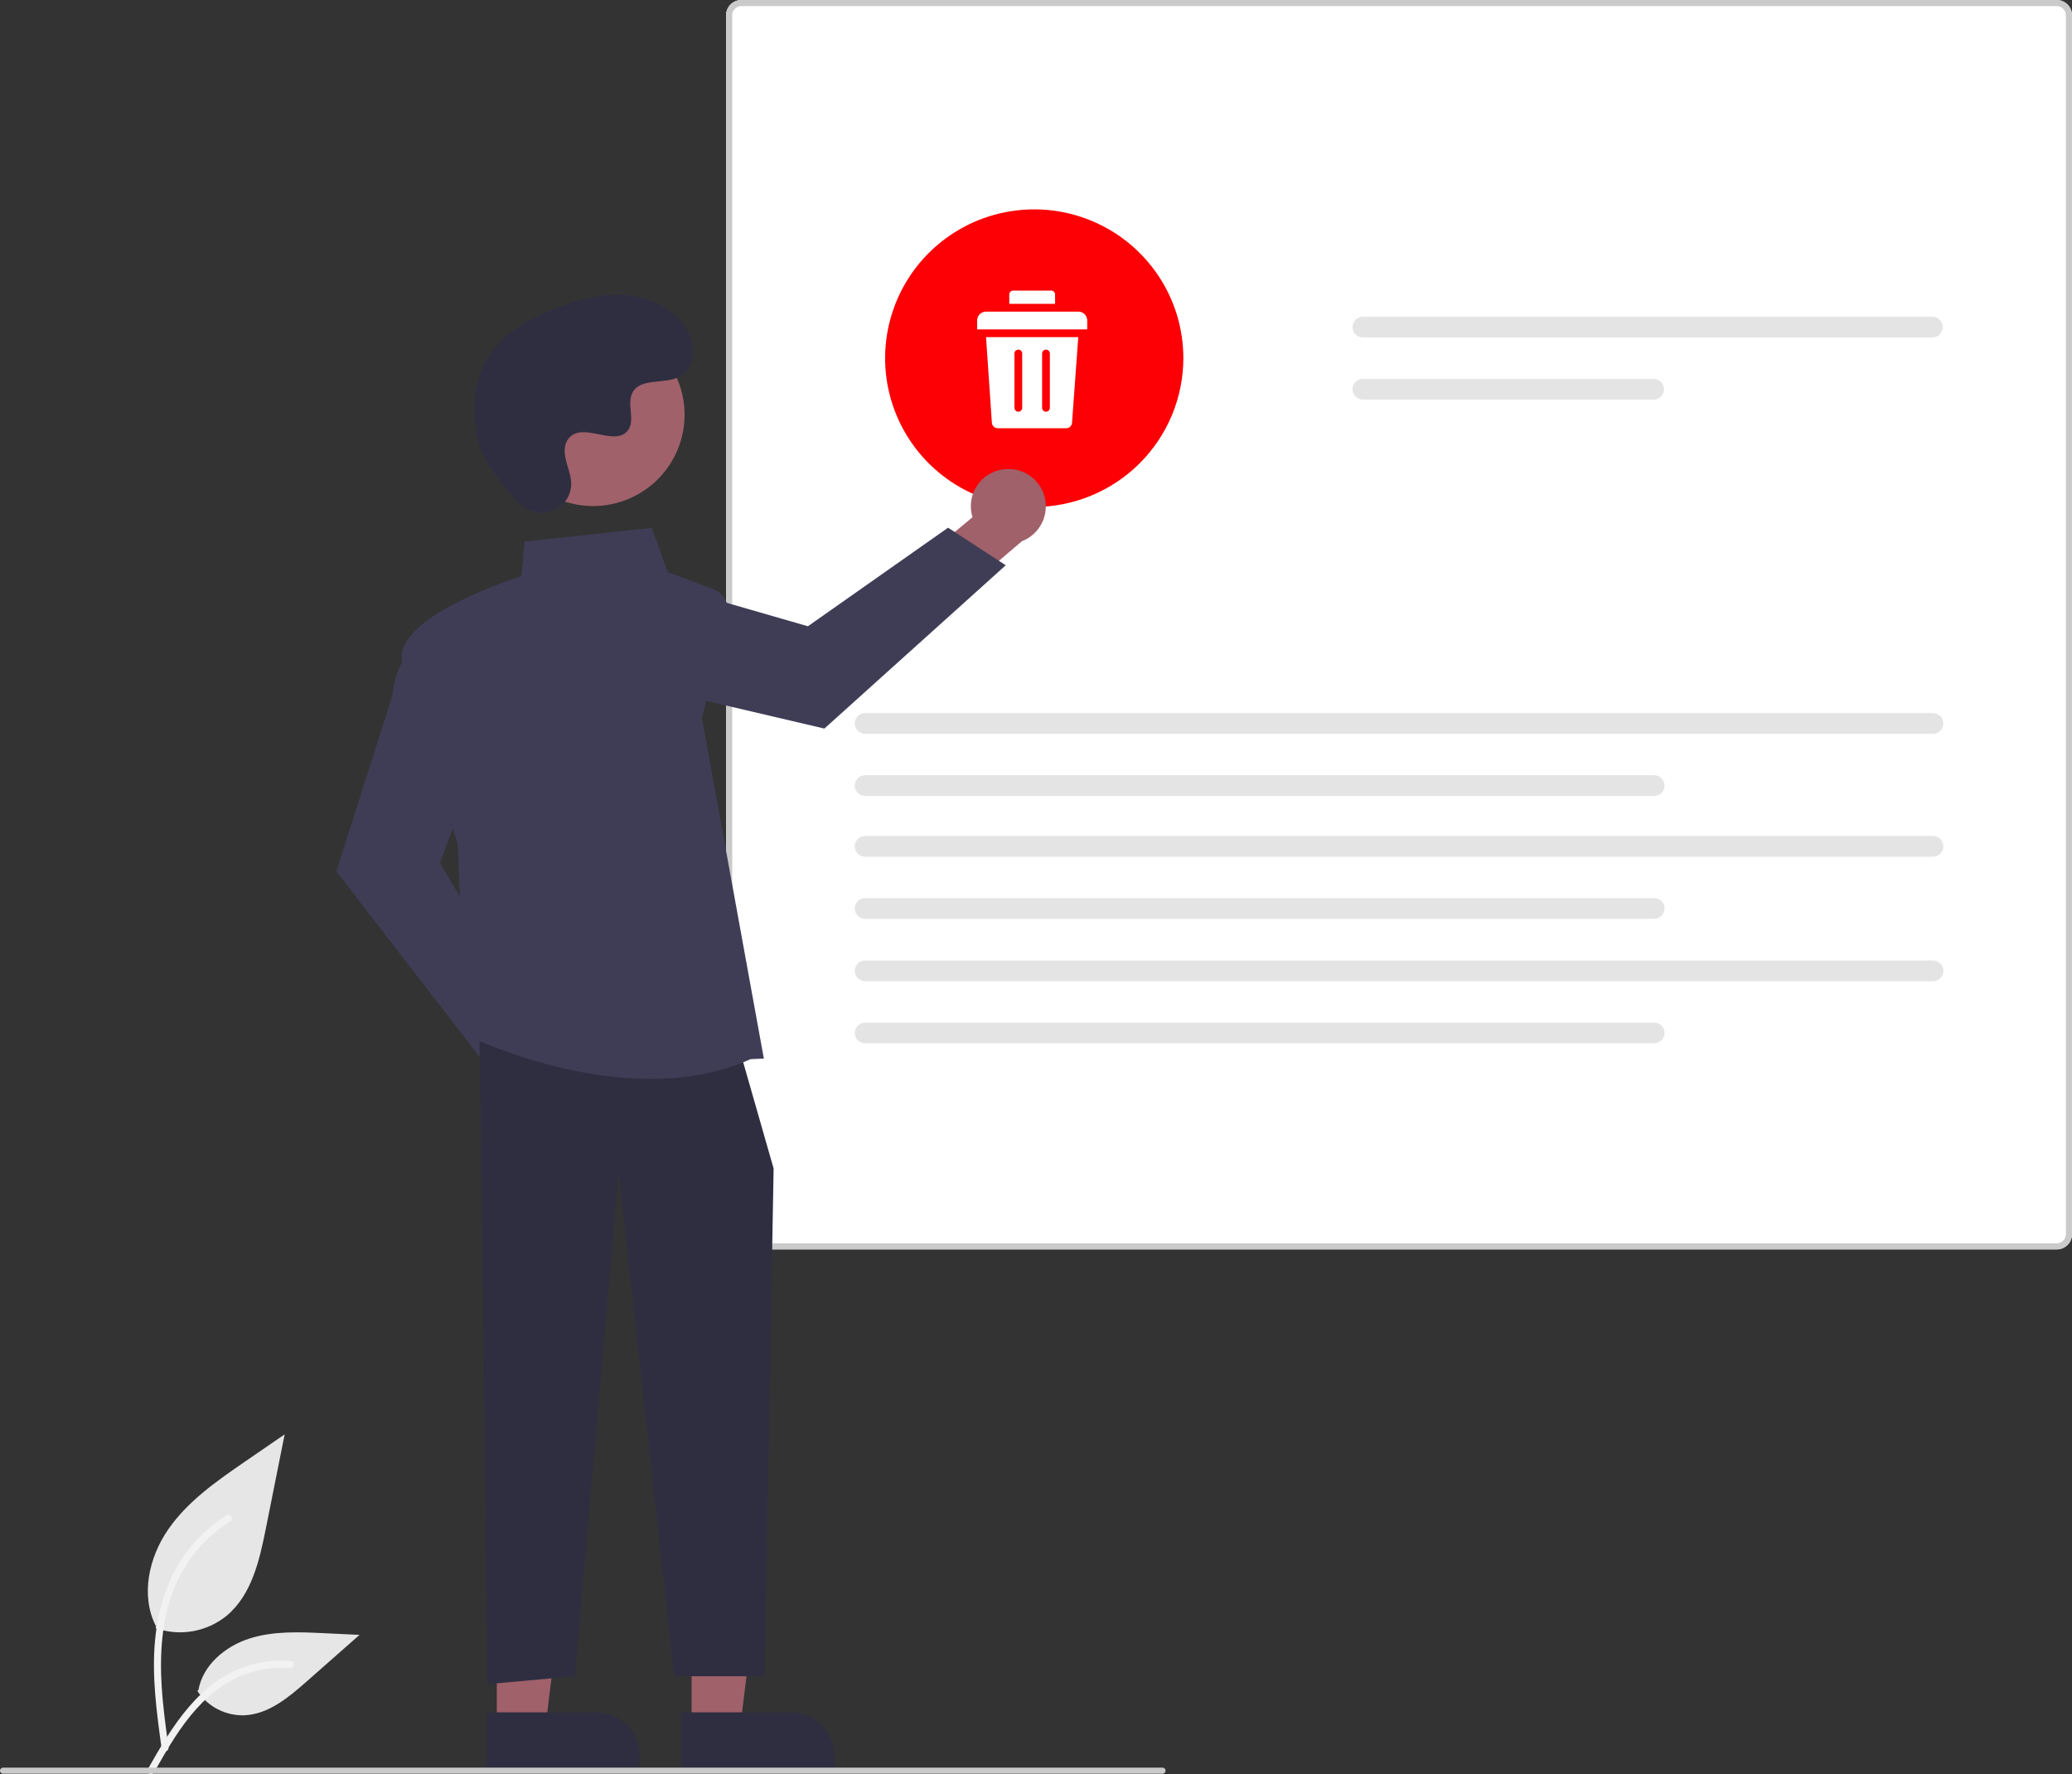 <svg width="271" height="232" viewBox="0 0 271 232" fill="none" xmlns="http://www.w3.org/2000/svg">
<rect x="0" y="0" width="271" height="232" fill="#333333" stroke="none"/>
<g clip-path="url(#clip0_517_5722)">
<path d="M20.35 212.904C21.912 213.452 23.589 213.589 25.219 213.303C26.849 213.016 28.378 212.316 29.658 211.269C32.917 208.539 33.94 204.043 34.771 199.879L37.231 187.562L32.081 191.1C28.378 193.644 24.591 196.27 22.027 199.954C19.462 203.639 18.344 208.67 20.404 212.657" fill="#E6E6E6"/>
<path d="M21.144 228.673C20.496 223.962 19.829 219.19 20.285 214.429C20.689 210.2 21.982 206.07 24.615 202.682C26.012 200.888 27.713 199.351 29.64 198.139C30.142 197.823 30.605 198.617 30.105 198.932C26.77 201.035 24.191 204.139 22.739 207.798C21.136 211.867 20.878 216.302 21.154 220.625C21.321 223.238 21.676 225.835 22.032 228.429C22.061 228.546 22.043 228.669 21.983 228.774C21.924 228.879 21.826 228.958 21.711 228.993C21.593 229.025 21.468 229.009 21.362 228.949C21.256 228.889 21.178 228.79 21.145 228.673L21.144 228.673Z" fill="#F2F2F2"/>
<path d="M25.811 221.114C26.48 222.129 27.401 222.956 28.483 223.514C29.566 224.071 30.775 224.342 31.993 224.298C35.123 224.15 37.732 221.971 40.08 219.902L47.026 213.783L42.429 213.564C39.123 213.406 35.731 213.257 32.582 214.276C29.433 215.294 26.529 217.741 25.953 220.993" fill="#E6E6E6"/>
<path d="M19.312 231.381C22.433 225.873 26.052 219.751 32.52 217.794C34.318 217.252 36.203 217.058 38.075 217.222C38.664 217.273 38.517 218.18 37.928 218.129C34.792 217.869 31.661 218.696 29.064 220.469C26.564 222.166 24.617 224.526 22.97 227.029C21.961 228.562 21.058 230.16 20.154 231.756C19.865 232.266 19.02 231.897 19.312 231.381Z" fill="#F2F2F2"/>
<path d="M269.001 163.381H96.963C96.432 163.38 95.924 163.17 95.549 162.796C95.174 162.422 94.964 161.915 94.963 161.386V1.995C94.964 1.466 95.174 0.959 95.549 0.585C95.924 0.211 96.432 0.001 96.963 0H269.001C269.531 0.001 270.039 0.211 270.414 0.585C270.789 0.959 271 1.466 271 1.995V161.386C271 161.915 270.789 162.422 270.414 162.796C270.039 163.17 269.531 163.38 269.001 163.381V163.381Z" fill="white"/>
<path d="M269.001 163.381H96.963C96.432 163.38 95.924 163.17 95.549 162.796C95.174 162.422 94.964 161.915 94.963 161.386V1.995C94.964 1.466 95.174 0.959 95.549 0.585C95.924 0.211 96.432 0.001 96.963 0H269.001C269.531 0.001 270.039 0.211 270.414 0.585C270.789 0.959 271 1.466 271 1.995V161.386C271 161.915 270.789 162.422 270.414 162.796C270.039 163.17 269.531 163.38 269.001 163.381V163.381ZM96.963 0.796C96.645 0.797 96.34 0.923 96.116 1.147C95.891 1.372 95.764 1.675 95.764 1.992V161.386C95.764 161.703 95.891 162.006 96.116 162.23C96.34 162.455 96.645 162.581 96.963 162.582H269.001C269.318 162.581 269.623 162.455 269.848 162.231C270.072 162.006 270.199 161.703 270.199 161.386V1.995C270.199 1.678 270.072 1.374 269.847 1.15C269.623 0.926 269.318 0.8 269.001 0.799L96.963 0.796Z" fill="#CACACA"/>
<path d="M178.254 41.418C177.894 41.419 177.549 41.562 177.295 41.816C177.041 42.07 176.898 42.414 176.898 42.773C176.898 43.131 177.041 43.475 177.295 43.729C177.549 43.983 177.894 44.126 178.254 44.127H252.744C253.103 44.126 253.448 43.983 253.702 43.729C253.956 43.475 254.099 43.131 254.099 42.773C254.099 42.414 253.956 42.07 253.702 41.816C253.448 41.562 253.103 41.419 252.744 41.418H178.254Z" fill="#E4E4E4"/>
<path d="M178.253 49.545C177.893 49.546 177.549 49.689 177.295 49.943C177.041 50.197 176.898 50.541 176.898 50.9C176.898 51.258 177.041 51.602 177.295 51.856C177.549 52.11 177.893 52.253 178.253 52.254H216.281C216.641 52.253 216.985 52.11 217.239 51.856C217.493 51.602 217.636 51.258 217.636 50.9C217.636 50.541 217.493 50.197 217.239 49.943C216.985 49.689 216.641 49.546 216.281 49.545H178.253Z" fill="#E4E4E4"/>
<path d="M113.147 93.248C112.788 93.249 112.443 93.392 112.189 93.646C111.936 93.9 111.793 94.243 111.793 94.602C111.793 94.961 111.936 95.305 112.189 95.559C112.443 95.812 112.788 95.956 113.147 95.957H252.816C253.176 95.956 253.52 95.812 253.774 95.559C254.028 95.305 254.171 94.961 254.171 94.602C254.171 94.243 254.028 93.9 253.774 93.646C253.52 93.392 253.176 93.249 252.816 93.248H113.147Z" fill="#E4E4E4"/>
<path d="M113.147 101.375C112.788 101.375 112.443 101.518 112.189 101.772C111.936 102.026 111.793 102.37 111.793 102.729C111.793 103.087 111.936 103.431 112.189 103.685C112.443 103.939 112.788 104.082 113.147 104.083H216.355C216.715 104.082 217.059 103.939 217.313 103.685C217.567 103.431 217.709 103.087 217.709 102.729C217.709 102.37 217.567 102.026 217.313 101.772C217.059 101.518 216.715 101.375 216.355 101.375H113.147Z" fill="#E4E4E4"/>
<path d="M113.147 109.317C112.788 109.318 112.443 109.461 112.189 109.715C111.936 109.969 111.793 110.313 111.793 110.672C111.793 111.03 111.936 111.374 112.189 111.628C112.443 111.882 112.788 112.025 113.147 112.026H252.816C253.176 112.025 253.52 111.882 253.774 111.628C254.028 111.374 254.171 111.03 254.171 110.672C254.171 110.313 254.028 109.969 253.774 109.715C253.52 109.461 253.176 109.318 252.816 109.317H113.147Z" fill="#E4E4E4"/>
<path d="M113.147 117.444C112.788 117.445 112.443 117.588 112.189 117.842C111.936 118.096 111.793 118.44 111.793 118.798C111.793 119.157 111.936 119.501 112.189 119.755C112.443 120.009 112.788 120.152 113.147 120.153H216.355C216.715 120.152 217.059 120.009 217.313 119.755C217.567 119.501 217.709 119.157 217.709 118.798C217.709 118.44 217.567 118.096 217.313 117.842C217.059 117.588 216.715 117.445 216.355 117.444H113.147Z" fill="#E4E4E4"/>
<path d="M113.147 125.599C112.788 125.6 112.443 125.743 112.189 125.996C111.936 126.25 111.793 126.594 111.793 126.953C111.793 127.312 111.936 127.656 112.189 127.909C112.443 128.163 112.788 128.306 113.147 128.307H252.816C253.176 128.306 253.52 128.163 253.774 127.909C254.028 127.656 254.171 127.312 254.171 126.953C254.171 126.594 254.028 126.25 253.774 125.996C253.52 125.743 253.176 125.6 252.816 125.599H113.147Z" fill="#E4E4E4"/>
<path d="M113.147 133.725C112.788 133.726 112.443 133.869 112.189 134.123C111.936 134.377 111.793 134.721 111.793 135.08C111.793 135.438 111.936 135.782 112.189 136.036C112.443 136.29 112.788 136.433 113.147 136.434H216.355C216.715 136.433 217.059 136.29 217.313 136.036C217.567 135.782 217.709 135.438 217.709 135.08C217.709 134.721 217.567 134.377 217.313 134.123C217.059 133.869 216.715 133.726 216.355 133.725H113.147Z" fill="#E4E4E4"/>
<path d="M135.27 66.294C131.412 66.294 127.641 65.153 124.434 63.015C121.226 60.877 118.727 57.838 117.25 54.282C115.774 50.727 115.388 46.815 116.14 43.04C116.893 39.266 118.75 35.798 121.478 33.077C124.206 30.356 127.681 28.503 131.464 27.752C135.248 27.001 139.169 27.386 142.733 28.859C146.297 30.332 149.343 32.826 151.486 36.026C153.63 39.225 154.773 42.987 154.773 46.836C154.768 51.995 152.711 56.941 149.054 60.588C145.398 64.236 140.441 66.288 135.27 66.294Z" fill="#FC0005"/>
<path d="M76.065 139.866C76.031 139.156 75.842 138.462 75.51 137.832C75.178 137.203 74.712 136.654 74.145 136.224C73.577 135.794 72.922 135.493 72.225 135.342C71.529 135.192 70.808 135.196 70.113 135.354L63.666 126.29L57.19 128.855L66.474 141.528C66.817 142.675 67.57 143.656 68.59 144.286C69.61 144.917 70.827 145.152 72.009 144.947C73.191 144.742 74.257 144.112 75.005 143.175C75.752 142.239 76.129 141.061 76.065 139.866H76.065Z" fill="#A0616A"/>
<path d="M63.499 139.194L43.992 113.947L51.301 91.03C51.837 85.268 55.451 83.659 55.605 83.594L55.839 83.493L62.199 100.415L57.529 112.839L68.992 132.071L63.499 139.194Z" fill="#3F3D56"/>
<path d="M131.243 61.367C130.536 61.455 129.857 61.697 129.254 62.076C128.651 62.454 128.138 62.96 127.752 63.558C127.366 64.156 127.116 64.831 127.02 65.535C126.923 66.24 126.983 66.957 127.194 67.635L118.635 74.749L121.699 80.992L133.645 70.778C134.765 70.348 135.688 69.523 136.239 68.459C136.79 67.396 136.931 66.168 136.634 65.008C136.338 63.848 135.626 62.836 134.632 62.165C133.639 61.494 132.433 61.21 131.243 61.367Z" fill="#A0616A"/>
<path d="M131.543 73.916L107.821 95.271L84.353 89.773C78.554 89.686 76.667 86.215 76.589 86.067L76.471 85.842L92.889 78.207L105.666 81.892L124 69.004L131.543 73.916Z" fill="#3F3D56"/>
<path d="M90.454 225.728L96.828 225.727L99.86 201.201L90.453 201.201L90.454 225.728Z" fill="#A0616A"/>
<path d="M109.119 231.631L89.087 231.632L89.087 223.911L103.499 223.91C104.989 223.91 106.419 224.501 107.473 225.552C108.527 226.604 109.119 228.03 109.119 229.517L109.119 231.631L109.119 231.631Z" fill="#2F2E41"/>
<path d="M64.979 225.728L71.353 225.727L74.385 201.201L64.978 201.201L64.979 225.728Z" fill="#A0616A"/>
<path d="M83.644 231.631L63.613 231.632L63.612 223.911L78.024 223.91C78.762 223.91 79.493 224.055 80.175 224.337C80.857 224.619 81.476 225.032 81.998 225.552C82.52 226.073 82.934 226.691 83.216 227.371C83.499 228.051 83.644 228.78 83.644 229.517L83.644 231.631Z" fill="#2F2E41"/>
<path d="M62.711 136.203L63.231 172.509L63.751 220.227L75.188 219.19L80.907 153.319L88.186 219.19H99.994L101.183 152.8L97.024 138.277L62.711 136.203Z" fill="#2F2E41"/>
<path d="M85.097 141.078C72.652 141.079 61.197 135.46 61.042 135.383L60.914 135.319L59.87 110.315C59.567 109.431 53.603 91.996 52.593 86.454C51.57 80.84 66.401 75.912 68.202 75.336L68.611 70.819L85.23 69.033L87.337 74.812L93.299 77.042C93.975 77.296 94.534 77.787 94.871 78.424C95.208 79.061 95.299 79.799 95.127 80.499L91.813 93.943L99.906 138.424L98.164 138.499C93.987 140.381 89.48 141.078 85.097 141.078Z" fill="#3F3D56"/>
<path d="M83.311 64.709C89.11 61.547 91.241 54.293 88.071 48.508C84.901 42.722 77.631 40.596 71.832 43.759C66.033 46.921 63.902 54.175 67.072 59.96C70.242 65.745 77.512 67.871 83.311 64.709Z" fill="#A0616A"/>
<path d="M67.88 65.791C70.161 68.214 74.396 66.913 74.693 63.602C74.716 63.345 74.715 63.087 74.688 62.83C74.535 61.364 73.686 60.032 73.889 58.484C73.935 58.098 74.079 57.731 74.307 57.416C76.124 54.989 80.39 58.502 82.105 56.305C83.157 54.957 81.921 52.835 82.728 51.329C83.793 49.341 86.948 50.322 88.926 49.233C91.127 48.022 90.996 44.653 89.546 42.603C87.779 40.104 84.681 38.77 81.621 38.578C78.562 38.386 75.523 39.211 72.667 40.322C69.421 41.583 66.203 43.327 64.205 46.174C61.776 49.637 61.543 54.292 62.757 58.34C63.496 60.803 66.018 63.812 67.88 65.791Z" fill="#2F2E41"/>
<path d="M152.051 231.939H0.398C0.292 231.939 0.191 231.897 0.117 231.823C0.042 231.748 0 231.647 0 231.542C0 231.437 0.042 231.336 0.117 231.261C0.191 231.187 0.292 231.145 0.398 231.145H152.051C152.156 231.145 152.258 231.187 152.332 231.261C152.407 231.336 152.449 231.437 152.449 231.542C152.449 231.647 152.407 231.748 152.332 231.823C152.258 231.897 152.156 231.939 152.051 231.939Z" fill="#CACACA"/>
<path fill-rule="evenodd" clip-rule="evenodd" d="M132.005 38.5C132.005 38.368 132.057 38.241 132.151 38.147C132.244 38.053 132.371 38.001 132.504 38.001L137.496 38C137.628 38.001 137.755 38.053 137.849 38.147C137.942 38.241 137.995 38.368 137.995 38.5V39.735H132.005V38.5ZM140.212 55.285C140.199 55.48 140.113 55.662 139.97 55.795C139.827 55.928 139.639 56.001 139.444 56H130.498C130.303 55.999 130.116 55.925 129.973 55.792C129.831 55.659 129.744 55.477 129.73 55.282L128.964 44.084H141.029L140.212 55.285L140.212 55.285ZM142.201 43.07H127.799V41.91C127.799 41.602 127.921 41.307 128.139 41.09C128.356 40.872 128.651 40.749 128.959 40.749L141.04 40.749C141.348 40.749 141.643 40.872 141.86 41.089C142.078 41.307 142.2 41.602 142.201 41.91V43.07L142.201 43.07ZM132.681 53.33C132.681 53.397 132.694 53.463 132.72 53.524C132.745 53.586 132.782 53.642 132.829 53.689C132.876 53.736 132.932 53.773 132.994 53.799C133.055 53.824 133.121 53.837 133.188 53.837C133.255 53.837 133.32 53.824 133.382 53.799C133.443 53.773 133.499 53.736 133.546 53.689C133.594 53.642 133.631 53.586 133.656 53.524C133.682 53.463 133.695 53.397 133.695 53.33V46.22C133.694 46.086 133.64 45.959 133.545 45.864C133.45 45.77 133.322 45.717 133.188 45.717C133.054 45.717 132.926 45.77 132.831 45.864C132.736 45.958 132.682 46.086 132.681 46.22V53.33H132.681ZM136.298 53.33C136.298 53.465 136.352 53.594 136.447 53.689C136.542 53.784 136.671 53.837 136.806 53.837C136.94 53.837 137.069 53.784 137.164 53.689C137.259 53.594 137.313 53.465 137.313 53.33V46.22C137.312 46.086 137.258 45.959 137.163 45.864C137.068 45.77 136.94 45.717 136.806 45.717C136.672 45.717 136.544 45.77 136.449 45.864C136.354 45.958 136.3 46.086 136.299 46.22L136.298 53.33Z" fill="white"/>
</g>
<defs>
<clipPath id="clip0_517_5722">
<rect width="271" height="232" fill="white"/>
</clipPath>
</defs>
</svg>
